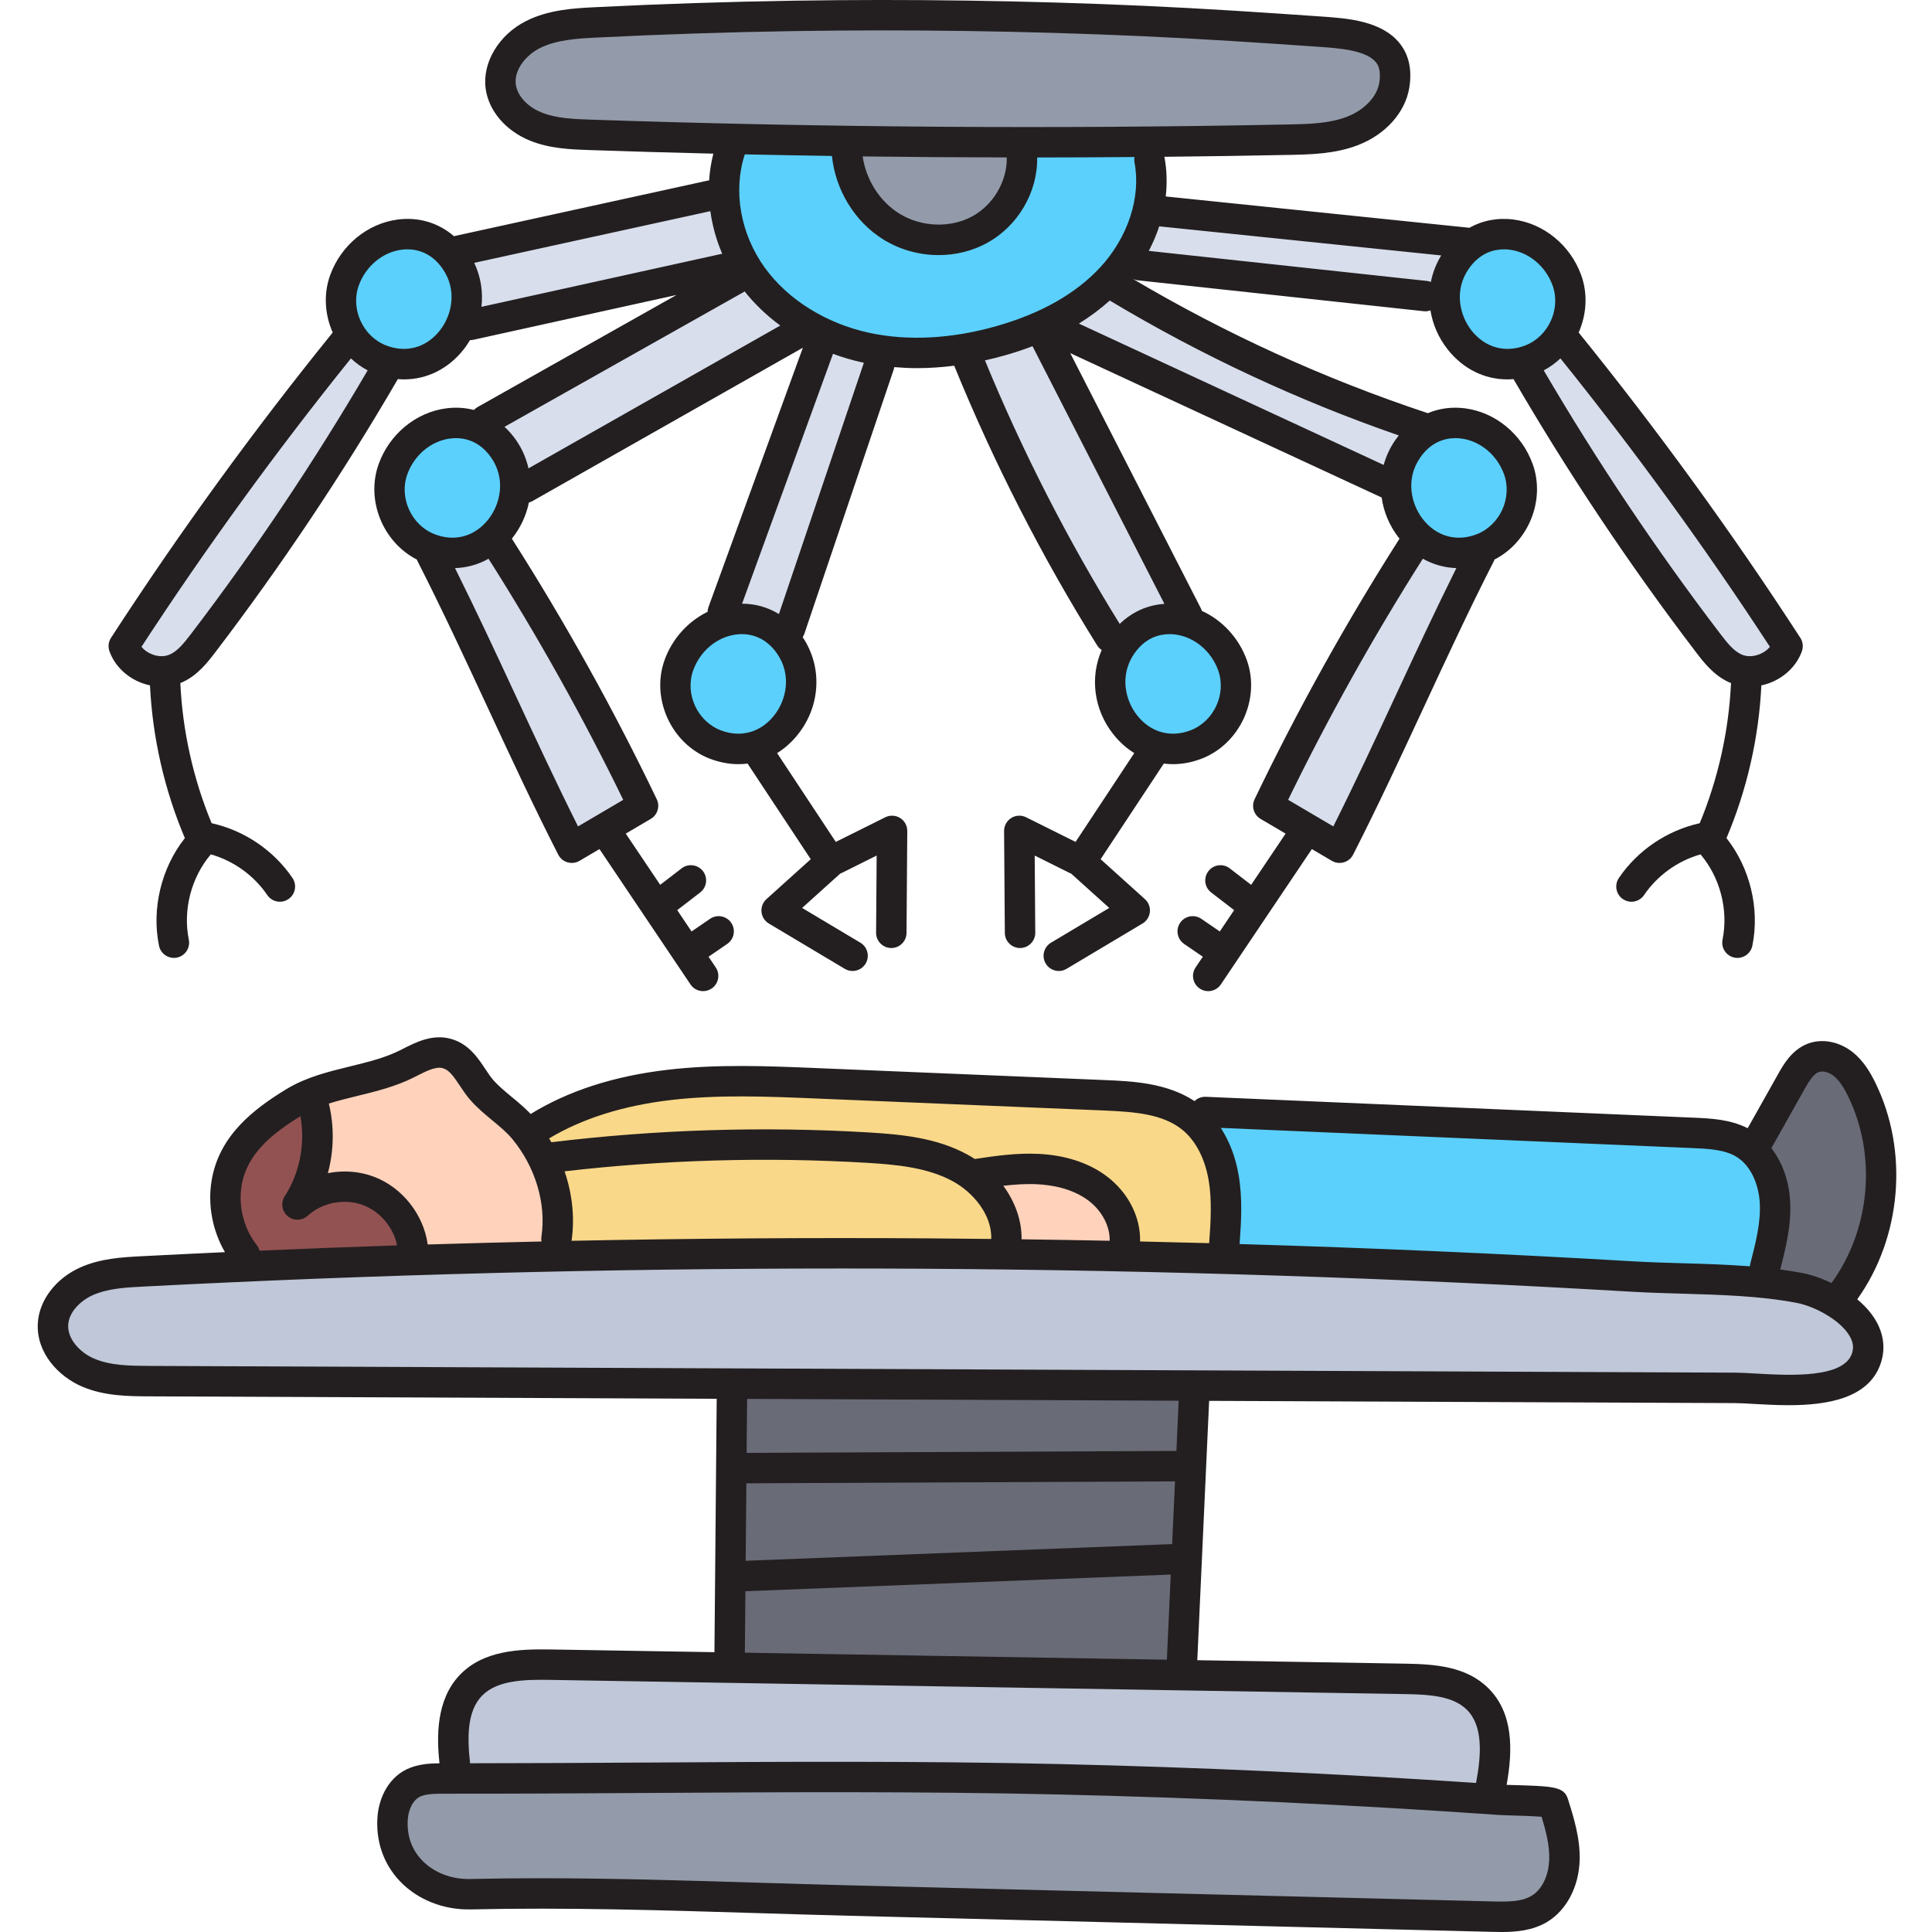 <svg height="511pt" viewBox="-9 0 511 511.995" width="511pt" xmlns="http://www.w3.org/2000/svg"><g fill="#d8deec"><path d="m454.215 175.895c-1.098 0-2.125-.215-3.062-.641-2.461-1.141-4.266-3.336-6.359-6.086-16.941-22.211-32.727-45.766-46.918-70.004l-1.062-1.812 1.863-.973c1.414-.734 2.754-1.695 3.984-2.852l1.574-1.48 1.352 1.684c19.816 24.617 38.535 50.387 55.629 76.59l.797 1.223-.922 1.133c-.859 1.062-2.039 1.926-3.402 2.5-1.125.473-2.328.719-3.473.719zm0 0"/><path d="m368.938 76.578c-.184-.074-.344-.117-.492-.137l-76.641-8.273 1.363-2.602c1.07-2.043 1.957-4.129 2.633-6.203l.5-1.535 79.48 8.203-1.641 2.699c-1.215 2.004-2.051 4.148-2.488 6.379l-.465 2.383zm0 0"/><path d="m329.262 212.738.812-1.66c10.652-21.879 22.699-43.438 35.809-64.086l1.02-1.605 1.656.938c2.445 1.391 5.125 2.141 7.957 2.23l3.117.102-1.391 2.789c-5.492 11.035-10.883 22.582-15.938 33.461-5.352 11.52-10.883 23.426-16.676 34.996l-.961 1.914zm0 0"/><path d="m272.199 86.008 3.16-1.953c2.863-1.773 5.523-3.758 7.902-5.898l1.102-.984 1.266.758c24.047 14.422 49.691 26.395 76.227 35.574l2.699.934-1.801 2.219c-.312.387-.617.793-.914 1.207-1.223 1.773-2.145 3.758-2.719 5.871l-.625 2.281zm0 0"/><path d="m285.531 166.398c-13.809-22.289-25.875-45.883-35.859-70.133l-.906-2.195 2.316-.52c1.961-.438 3.68-.871 5.262-1.328 2.418-.684 4.797-1.469 7.074-2.34l1.676-.637 37.152 72.57-3.031.203c-3.984.266-7.648 1.914-10.594 4.762l-1.785 1.727zm0 0"/><path d="m195.875 164.43c-2.645-1.621-5.578-2.445-8.715-2.445h-2.855l25.766-70.797 1.891.703c2.504.934 5.062 1.684 7.602 2.23l2.488.5-.715 2.156-23.324 68.961zm0 0"/><path d="m128.609 124.559c-.555-2.434-1.539-4.695-2.938-6.719-.844-1.215-1.797-2.316-2.828-3.266l-2.02-1.863 65.621-36.969 1.73-1.312 1.215 1.535c2.516 3.184 5.57 6.109 9.078 8.703l2.477 1.828-71.738 40.688zm0 0"/><path d="m116.105 81.082c.422-3.637-.176-7.289-1.73-10.559l-1.082-2.273 67.145-14.715.297 2.148c.508 3.707 1.52 7.34 3.004 10.789l1.055 2.453-2.77.336-66.242 14.609zm0 0"/><path d="m141.902 219.898c-5.867-11.711-11.613-24.086-16.688-35-5.012-10.801-10.367-22.281-15.926-33.453l-1.391-2.789 3.117-.102c2.832-.09 5.508-.84 7.957-2.23l1.652-.938 1.023 1.605c13.105 20.656 25.152 42.219 35.809 64.086l.809 1.66-15.406 9.074zm0 0"/><path d="m33.316 175.895c-1.145 0-2.348-.246-3.469-.715-1.367-.574-2.547-1.441-3.41-2.504l-.918-1.133.797-1.223c17.094-26.199 35.809-51.969 55.629-76.59l1.352-1.68 1.574 1.477c1.23 1.156 2.57 2.117 3.984 2.855l1.863.969-1.062 1.816c-14.191 24.238-29.977 47.789-46.918 70-2.098 2.754-3.898 4.949-6.348 6.082-.949.43-1.977.645-3.074.645zm0 0"/></g><path d="m474.996 341.809c-2.449-1.172-5.062-2.074-7.172-2.48-1.695-.316-3.547-.613-5.824-.922l-2.23-.301.562-2.18c1.328-5.129 2.98-11.512 2.555-17.863-.332-4.82-1.898-9.168-4.539-12.57l-.812-1.051 9.391-16.715c1.434-2.539 2.781-4.699 4.812-5.477.508-.195 1.062-.293 1.648-.293 1.422 0 2.973.578 4.258 1.586 2.016 1.566 3.395 4.031 4.367 6.008 7.984 16.234 6.16 36.984-4.535 51.633l-.98 1.344zm0 0" fill="#696b77"/><path d="m186.508 368.707 118.445.508-.801 17.547-2.25-.246-115.547.52zm0 0" fill="#696b77"/><path d="m186.309 391.105 117.676-.539-.941 20.555-116.953 4.574zm0 0" fill="#696b77"/><path d="m185.871 439.941.188-20.168 116.801-4.582-1.113 24.473c.004.059.004.113.004.172v2.031zm0 0" fill="#696b77"/><path d="m57.352 331.93c-.062-.25-.184-.492-.359-.715-3.77-4.805-5.434-11.277-4.445-17.312 1.562-9.453 9.227-15.309 16.516-19.793l2.488-1.531.527 2.875c1.434 7.848-.184 16.094-4.441 22.633-.559.859-.398 1.996.375 2.652.48.406.98.492 1.32.492.508 0 .996-.191 1.375-.539 2.934-2.664 6.98-4.199 11.098-4.199 1.961 0 3.855.34 5.633 1.012 5.137 1.934 9.156 6.703 10.246 12.148l.461 2.312-2.355.078c-11.621.383-23.531.836-36.41 1.391l-1.625.07zm0 0" fill="#935252"/><path d="m464.703 366.328c-3.199 0-6.395-.18-8.957-.324l-.504-.031c-1.918-.105-3.574-.199-4.965-.207l-420.035-1.781c-5.395-.031-10.875-.062-15.676-2.133-4.023-1.738-8.242-5.859-7.992-10.797.223-4.676 4.27-8.113 7.668-9.637 4.367-1.953 9.336-2.211 14.145-2.461 8.562-.445 16.023-.809 22.805-1.109 53.859-2.449 108.547-3.688 162.527-3.688 7.613 0 15.316.023 22.895.074 61.793.398 124.477 2.445 186.312 6.082 4.262.25 8.695.379 12.98.504l.422.016c10.258.289 20.867.59 30.727 2.484 5.254 1.012 12.387 4.863 15.234 9.555 1.277 2.086 1.594 4.121.965 6.215-1.938 6.488-11.516 7.238-18.551 7.238zm0 0" fill="#bfc7d8"/><path d="m381.535 474.488c-36.848-2.484-74.086-4.168-110.68-5.004-17.711-.406-36.66-.594-59.645-.594-16.453 0-32.973.098-48.949.191h-.27c-15.043.098-31.141.191-46.91.199l-1.789.004-.199-1.777c-.781-6.965-.949-14.727 3.699-19.52 4.145-4.254 10.98-4.828 17.117-4.828.773 0 1.551.008 2.324.023l226.605 3.758c6.98.117 13.586.566 17.773 4.707 5.25 5.191 4.371 14.062 3.02 21.215l-.328 1.742zm0 0" fill="#bfc7d8"/><path d="m310.883 331.445c-6.004-.168-11.996-.305-17.988-.445l-2.32-.051.059-2.012c.16-5.762-2.902-11.734-7.996-15.586-4.375-3.312-10.238-5.238-16.965-5.57-.766-.035-1.531-.051-2.297-.051-5.008 0-10.137.766-14.258 1.383l-.754.113-.641-.418c-.527-.348-1.125-.703-1.77-1.062-7.82-4.293-16.945-5.148-25.617-5.652-9.008-.531-18.172-.801-27.238-.801-18.77 0-37.688 1.145-56.234 3.398l-1.301.156-2.273-3.859 1.703-1.02c9.055-5.422 20.203-8.941 33.137-10.449 5.562-.648 11.676-.965 18.691-.965 6.723 0 13.41.281 19.875.555l76.457 3.18c8.684.363 16.328 1.031 21.895 5.531 3.914 3.148 6.66 8.352 7.734 14.641.91 5.418.609 10.965.152 17.133l-.141 1.906zm0 0" fill="#f9d889"/><path d="m139.992 328.535c.82-5.633.211-11.676-1.766-17.477l-.797-2.344 2.461-.285c17.59-2.043 35.516-3.078 53.277-3.078 8.965 0 18.023.262 26.93.785 8.199.484 16.805 1.281 23.91 5.172 5.75 3.164 11.434 9.672 11.18 17.094l-.066 1.953-5.23-.059c-4.422-.047-8.832-.098-13.238-.121-7.465-.047-15.047-.074-22.543-.074-23.82 0-48.078.246-72.098.723l-2.359.047zm0 0" fill="#f9d889"/><path d="m284.527 330.812c-7.816-.16-15.668-.289-23.332-.387l-2.012-.027.035-2.012c.082-4.352-1.5-8.953-4.449-12.957l-2.047-2.777 3.426-.395c2.719-.316 5.098-.469 7.273-.469.684 0 1.367.016 2.043.047 4.121.203 10.016 1.191 14.715 4.754 4.082 3.086 6.531 7.793 6.391 12.285l-.062 1.977zm0 0" fill="#ffd2bb"/><path d="m101.859 330.062c-.984-7.227-6.199-13.801-12.984-16.355-2.199-.828-4.555-1.25-6.996-1.25-1.367 0-2.75.133-4.102.402l-3.152.621.832-3.102c1.535-5.715 1.621-11.75.25-17.457l-.438-1.809 1.773-.562c2.508-.801 5.23-1.465 7.633-2.047 4.988-1.223 10.09-2.477 14.758-4.852l.445-.227c2.402-1.227 4.832-2.465 7.066-2.465.504 0 .984.062 1.43.188 2.48.691 4.035 3.027 5.68 5.5.832 1.258 1.59 2.379 2.477 3.418 1.773 2.051 3.887 3.789 5.75 5.324 1.938 1.602 3.934 3.25 5.523 5.184 6.508 7.883 9.555 18.156 8.152 27.48-.027.18-.02.371.023.66l.328 2.238-2.266.051c-10.34.227-20.48.492-30.141.789l-1.805.059zm0 0" fill="#ffd2bb"/><path d="m454.086 337.578c-5.98-.465-12.172-.645-17.633-.805-4.762-.133-9.047-.266-13.277-.512-34.055-2-69.125-3.539-104.234-4.578l-2.09-.062.156-2.086c.445-6.02.762-11.914-.219-17.758-.75-4.387-2.289-8.465-4.445-11.785l-2.113-3.25 128.984 5.516c4.176.184 8.801.387 12.367 2.508 4.859 2.891 6.93 8.906 7.242 13.574.395 5.73-1.102 11.484-2.547 17.051-.016.043-.031.133-.039.281l-.086 2.066zm0 0" fill="#5bd0fc"/><path d="m390 94.465c-4.289 0-8.227-1.996-11.09-5.621-3.652-4.633-5.332-12.219-.848-18.727 3.457-4.992 7.898-6.043 11.02-6.043.602 0 1.203.039 1.777.121 5.785.754 10.879 4.984 12.973 10.781 2.602 7.211-1.246 15.652-8.395 18.434-1.785.699-3.617 1.055-5.438 1.055zm0 0" fill="#5bd0fc"/><path d="m377.129 144.496c-4.285 0-8.227-1.996-11.09-5.621-3.656-4.633-5.336-12.219-.836-18.727 3.445-4.988 7.887-6.035 11.008-6.035.559 0 1.145.035 1.746.105 5.824.762 10.914 4.992 13.004 10.789 2.609 7.207-1.238 15.648-8.395 18.43-1.797.703-3.625 1.059-5.438 1.059zm0 0" fill="#5bd0fc"/><path d="m301.359 196.434c-4.293 0-8.23-1.996-11.082-5.621-3.652-4.625-5.332-12.211-.844-18.723 3.457-4.996 7.898-6.043 11.016-6.043.648 0 1.219.051 1.734.109 5.832.762 10.926 4.996 13.016 10.789 2.598 7.215-1.246 15.652-8.395 18.434-1.793.699-3.629 1.055-5.445 1.055zm0 0" fill="#5bd0fc"/><path d="m233.496 91.5c-4.543 0-8.941-.453-13.07-1.352-11.898-2.582-22.398-9.129-28.812-17.957-6.848-9.434-9.004-21.664-5.633-31.91l.465-1.406 1.48.031c7.27.16 14.82.301 23.074.43l1.777.027.184 1.766c.887 8.512 5.602 16.211 12.609 20.59 4.066 2.543 8.805 3.887 13.688 3.887 4.188 0 8.254-1.012 11.766-2.926 7.633-4.148 12.477-12.355 12.336-20.91l-.031-2.031h2.031c8.559-.012 17.227-.051 25.773-.121l2.391-.02-.402 2.355c-.047.266-.047.512-.004.742 1.863 9.781-1.809 21.094-9.578 29.508-6.703 7.246-16.227 12.664-28.309 16.117-7.391 2.109-14.703 3.18-21.734 3.18zm0 0" fill="#5bd0fc"/><path d="m186.172 196.434c-1.809 0-3.641-.355-5.445-1.055-5.512-2.145-9.215-7.648-9.215-13.695 0-1.648.273-3.246.82-4.742 2.086-5.789 7.184-10.023 12.98-10.781.582-.074 1.176-.113 1.77-.113 3.117 0 7.562 1.047 11.016 6.043 4.488 6.512 2.809 14.098-.848 18.727-2.855 3.621-6.793 5.617-11.078 5.617zm0 0" fill="#5bd0fc"/><path d="m110.41 144.496c-1.809 0-3.641-.355-5.445-1.059-5.516-2.145-9.223-7.648-9.223-13.691 0-1.621.277-3.219.828-4.742 2.09-5.793 7.18-10.023 12.973-10.781.586-.074 1.176-.113 1.758-.113 3.125 0 7.574 1.047 11.023 6.039 4.5 6.508 2.824 14.094-.836 18.727-2.863 3.625-6.797 5.621-11.078 5.621zm0 0" fill="#5bd0fc"/><path d="m97.535 94.465c-1.809 0-3.641-.355-5.441-1.055-5.512-2.145-9.215-7.652-9.215-13.707 0-1.645.277-3.234.824-4.73 2.086-5.793 7.184-10.023 12.977-10.781.566-.078 1.164-.117 1.77-.117 3.121 0 7.562 1.051 11.016 6.043 4.484 6.508 2.809 14.094-.844 18.727-2.863 3.625-6.801 5.621-11.086 5.621zm0 0" fill="#5bd0fc"/><path d="m388.398 505.93c-.773 0-1.582-.012-2.418-.035l-170.23-4.262c-8.184-.207-16.52-.457-24.57-.707-18.742-.578-38.125-1.172-57.598-1.172-6.266 0-12.441.066-18.359.191-.176.004-.359.008-.547.008-5.414 0-10.469-2.07-13.871-5.676-3.148-3.332-4.605-7.641-4.207-12.457.223-2.812 1.633-6.531 4.887-7.723 1.996-.73 4.312-.742 6.555-.75h4.531c15.555 0 31.324-.09 46.574-.176l2.875-.016c15.277-.094 32.598-.203 49.516-.203 22.773 0 41.594.188 59.223.594 39.043.891 78.574 2.73 117.492 5.473.168.012.539.023 1.043.039l1.207.039c1.73.039 6.094.16 8.707.375l1.355.113.395 1.301c1.16 3.836 2.223 7.941 2.102 11.938-.113 3.902-1.668 8.926-5.684 11.32-2.66 1.57-5.887 1.785-8.977 1.785zm0 0" fill="#939baa"/><path d="m263.324 35.676c-38.773 0-77.922-.664-116.352-1.973-4.656-.156-9.473-.316-13.777-2.078-4.355-1.773-7.492-5.293-7.988-8.973-.672-5.102 3.383-9.621 7.434-11.664 4.891-2.477 10.77-2.77 15.961-3.031 17.191-.863 34.789-1.441 52.328-1.711 7.871-.125 15.887-.188 23.812-.188 22.805 0 45.84.512 68.469 1.527 16.172.727 31.93 1.777 46.551 2.805l.555.039c5.617.387 13.293.914 16.398 4.855.5.645 2.016 2.578 1.27 7.027-.734 4.355-4.57 8.469-9.77 10.484-5.082 1.957-10.691 2.07-16.121 2.188-22.746.461-45.871.691-68.77.691zm0 0" fill="#939baa"/><path d="m239.273 61.52c-4.102 0-8.203-1.152-11.555-3.25-5.617-3.508-9.574-9.688-10.586-16.523l-.344-2.32 2.348.027c12.648.16 25.488.25 38.168.27l1.949.004.047 1.949c.168 7.012-3.938 14.02-10.215 17.434-2.895 1.578-6.289 2.41-9.812 2.41zm0 0" fill="#939baa"/><path d="m27.484 180.762c.906.379 1.832.664 2.766.863.66 13.82 3.836 27.734 9.242 40.48-6.23 7.879-8.859 18.676-6.855 28.52.387 1.91 2.07 3.227 3.945 3.227.266 0 .535-.027.809-.082 2.18-.445 3.59-2.57 3.148-4.754-1.598-7.852.637-16.5 5.836-22.602 6.047 1.727 11.418 5.57 14.961 10.789.781 1.148 2.051 1.766 3.34 1.766.781 0 1.57-.227 2.262-.699 1.844-1.25 2.32-3.758 1.07-5.598-4.992-7.348-12.766-12.594-21.426-14.516-4.867-11.73-7.715-24.488-8.289-37.152.207-.082.418-.152.621-.246 4.023-1.844 6.699-5.352 8.652-7.91 17.547-23.012 33.816-47.363 48.371-72.387.551.047 1.102.082 1.648.082 6.027-.004 11.703-2.762 15.793-7.941.625-.793 1.176-1.621 1.684-2.469.012 0 .023.004.035.004.285 0 .578-.031.871-.094l53.82-11.871-52.766 29.73c-.359.203-.656.461-.926.742-2.32-.598-4.785-.758-7.328-.43-8.02 1.039-15.047 6.82-17.902 14.734-3.473 9.609 1.129 20.758 10.113 25.34.051.133.09.27.156.398 6.449 12.637 12.621 25.922 18.586 38.766 5.996 12.914 12.199 26.27 18.719 39.039.508.988 1.398 1.727 2.465 2.035.371.109.75.16 1.129.16.711 0 1.418-.188 2.043-.555l5.293-3.117 24.121 35.867c.777 1.156 2.051 1.781 3.348 1.781.773 0 1.555-.223 2.246-.688 1.848-1.242 2.34-3.746 1.098-5.594l-1.91-2.84 4.953-3.391c1.836-1.258 2.309-3.766 1.051-5.602-1.258-1.84-3.766-2.309-5.605-1.051l-4.898 3.352-3.801-5.652 6.082-4.684c1.766-1.359 2.094-3.891.734-5.656-1.359-1.762-3.891-2.09-5.656-.734l-5.672 4.367-9.129-13.57 6.621-3.898c1.809-1.062 2.5-3.332 1.594-5.219-11.367-23.672-24.285-46.898-38.402-69.051.031-.039.066-.078.102-.121 2.258-2.859 3.734-6.105 4.414-9.457.332-.086.66-.219.973-.395l71.633-40.629-25.023 68.758c-.148.406-.207.82-.223 1.227-5.156 2.523-9.344 7.086-11.391 12.75-3.695 10.23 1.758 22.203 11.902 26.148 2.562.992 5.152 1.48 7.68 1.48.812 0 1.613-.055 2.402-.152l16.742 25.34-11.742 10.582c-.949.855-1.438 2.113-1.312 3.387s.848 2.414 1.945 3.07l20.129 12.012c.648.387 1.359.57 2.062.57 1.375 0 2.711-.699 3.465-1.965 1.141-1.914.516-4.387-1.395-5.531l-15.438-9.211 10.105-9.109c.094-.039.184-.059.273-.102l9.375-4.672-.148 20.445c-.016 2.227 1.777 4.043 4 4.059h.031c2.215 0 4.016-1.785 4.031-4l.199-27.012c.008-1.402-.707-2.707-1.898-3.449-1.191-.742-2.676-.812-3.93-.188l-13.117 6.531-15.551-23.539c2.055-1.273 3.938-2.945 5.566-5.008 6-7.598 6.469-17.895 1.211-25.711.176-.273.328-.562.438-.887l23.707-70.109c.062-.188.098-.379.133-.57 1.969.164 3.961.27 5.988.27 3.238 0 6.547-.223 9.891-.645 10.461 25.664 23.195 50.594 37.871 74.098.32.512.738.922 1.215 1.234-3.16 7.234-2.105 15.777 3.062 22.32 1.629 2.062 3.512 3.734 5.566 5.008l-15.551 23.539-13.113-6.531c-1.254-.625-2.742-.555-3.934.188-1.188.742-1.906 2.047-1.898 3.449l.199 27.012c.02 2.215 1.82 4 4.031 4h.031c2.223-.016 4.016-1.832 4-4.059l-.148-20.445 9.375 4.672c.09.043.18.062.27.102l10.109 9.109-15.438 9.211c-1.91 1.145-2.535 3.617-1.395 5.531.754 1.266 2.09 1.965 3.465 1.965.703 0 1.414-.184 2.062-.57l20.129-12.012c1.098-.656 1.82-1.797 1.945-3.07s-.363-2.531-1.312-3.387l-11.742-10.582 16.742-25.34c.793.098 1.594.152 2.402.152 2.523 0 5.117-.484 7.68-1.48 10.148-3.945 15.598-15.918 11.902-26.148-2.113-5.848-6.504-10.527-11.891-12.992-.07-.219-.148-.441-.258-.652l-34.629-67.656 82.465 38.234c.02.008.039.012.062.023.535 3.816 2.074 7.551 4.633 10.793.035.039.07.078.102.117-14.113 22.148-27.031 45.371-38.402 69.051-.906 1.891-.215 4.16 1.59 5.219l6.625 3.898-9.129 13.574-5.672-4.367c-1.766-1.359-4.297-1.031-5.656.734-1.359 1.762-1.031 4.293.73 5.652l6.086 4.684-3.801 5.652-4.898-3.352c-1.84-1.258-4.348-.785-5.605 1.051-1.258 1.84-.785 4.348 1.051 5.605l4.953 3.387-1.91 2.84c-1.242 1.848-.754 4.355 1.094 5.598.691.465 1.473.688 2.246.688 1.297 0 2.57-.625 3.352-1.785l24.117-35.863 5.293 3.113c.629.371 1.336.559 2.047.559.379 0 .758-.055 1.125-.16 1.07-.312 1.961-1.051 2.465-2.039 6.52-12.766 12.719-26.117 18.715-39.027 5.969-12.852 12.141-26.137 18.594-38.777.066-.129.102-.266.152-.398 8.984-4.582 13.586-15.73 10.117-25.34-2.859-7.914-9.887-13.695-17.906-14.734-3.504-.453-6.859.012-9.891 1.289-.055-.02-.102-.051-.156-.066-27.195-9.02-53.449-20.992-78.105-35.594.438.23.922.391 1.445.449l75.742 8.184c.148.016.293.027.438.027.473 0 .926-.094 1.352-.246.59 3.664 2.105 7.234 4.566 10.348 4.09 5.18 9.766 7.938 15.793 7.938.547 0 1.098-.031 1.648-.078 14.551 25.02 30.824 49.375 48.371 72.387 1.953 2.559 4.629 6.066 8.648 7.91.203.094.418.164.625.246-.578 12.664-3.426 25.422-8.289 37.152-8.66 1.922-16.438 7.168-21.426 14.512-1.25 1.844-.773 4.352 1.066 5.602.695.473 1.484.699 2.262.699 1.293 0 2.559-.621 3.34-1.77 3.547-5.215 8.918-9.059 14.965-10.785 5.195 6.102 7.434 14.75 5.836 22.602-.441 2.18.969 4.309 3.148 4.754.273.055.543.082.809.082 1.875 0 3.559-1.32 3.945-3.23 2.004-9.84-.629-20.637-6.855-28.516 5.406-12.746 8.582-26.664 9.242-40.48.934-.199 1.859-.484 2.766-.863 3.785-1.598 6.691-4.578 7.977-8.188.422-1.18.27-2.492-.414-3.547-18.078-27.863-37.844-55.07-58.746-80.91 2.082-4.715 2.488-10.172.672-15.207-2.855-7.91-9.883-13.691-17.902-14.73-4.23-.551-8.246.23-11.73 2.18l-80.465-8.301c.395-3.535.293-7.074-.359-10.512 11.055-.113 22.094-.281 33.102-.5 5.688-.117 12.137-.246 18.219-2.598 7.277-2.812 12.473-8.609 13.566-15.133.789-4.723-.047-8.688-2.492-11.785-4.773-6.051-14.004-6.688-20.746-7.156l-.535-.035c-14.73-1.031-30.582-2.086-46.711-2.809-30.727-1.375-61.898-1.832-92.645-1.352-17.441.273-35.109.852-52.512 1.719-5.516.273-12.371.617-18.422 3.68-7.207 3.648-11.609 10.992-10.699 17.863.773 5.883 5.262 11.172 11.703 13.805 5.293 2.16 10.91 2.352 15.863 2.52 10.902.371 21.832.684 32.781.949-.594 2.312-.965 4.684-1.117 7.086-.094.016-.184.012-.277.035l-67.086 14.688c-.082.02-.16.055-.242.078-4.113-3.559-9.332-5.148-14.926-4.426-8.016 1.039-15.043 6.824-17.902 14.734-1.816 5.035-1.41 10.492.672 15.207-20.902 25.836-40.664 53.043-58.746 80.906-.684 1.055-.836 2.367-.414 3.551 1.285 3.605 4.195 6.59 7.977 8.184zm70.965-55.078c1.84-5.098 6.297-8.82 11.355-9.473 2.527-.328 7.301-.105 10.879 5.074 3.914 5.668 2.434 12.297-.766 16.348-3.586 4.539-8.902 6.012-14.23 3.941-6.168-2.395-9.484-9.672-7.238-15.891zm45.242 93.32c-5.754-11.477-11.289-23.391-16.656-34.945-5.137-11.066-10.441-22.434-15.953-33.504 3.125-.102 6.145-.941 8.883-2.484 13.039 20.543 25.039 42.004 35.699 63.891zm-13.133-94.887c-.59-2.602-1.656-5.117-3.242-7.414-.934-1.352-1.98-2.547-3.113-3.594l63.254-35.641c.133-.074.246-.172.367-.258 2.668 3.371 5.863 6.418 9.453 9.066zm65.121 65.457c-3.582 4.535-8.898 6.012-14.227 3.941-6.172-2.398-9.488-9.676-7.242-15.891 1.844-5.102 6.301-8.824 11.355-9.477 2.527-.328 7.301-.105 10.883 5.078 3.91 5.668 2.434 12.293-.77 16.348zm1.242-26.848c-2.922-1.793-6.242-2.742-9.762-2.742l24.094-66.215c2.555.941 5.188 1.719 7.891 2.309.098.02.195.035.293.055zm54.602-67.223c1.785-.398 3.578-.844 5.375-1.355 2.508-.719 4.922-1.516 7.23-2.395l34.949 68.273c-4.469.297-8.559 2.137-11.844 5.32-13.762-22.207-25.762-45.684-35.711-69.844zm33.074-15.859c24.199 14.508 49.934 26.523 76.598 35.75-.336.422-.664.855-.98 1.309-1.398 2.027-2.398 4.227-3.023 6.508l-80.777-37.457c2.984-1.848 5.711-3.887 8.184-6.109zm28.723 97.98c2.246 6.215-1.07 13.492-7.242 15.891h.004c-5.328 2.07-10.648.598-14.23-3.941-3.203-4.055-4.68-10.68-.766-16.348 2.953-4.277 6.719-5.176 9.367-5.176.559 0 1.07.043 1.512.098 5.055.656 9.512 4.375 11.355 9.477zm47.172 6.441c-5.367 11.555-10.898 23.461-16.652 34.938l-11.973-7.047c10.664-21.887 22.664-43.352 35.699-63.891 2.738 1.547 5.758 2.387 8.883 2.488-5.512 11.07-10.816 22.441-15.957 33.512zm15.723-67.957c.559 0 1.07.043 1.512.102 5.059.652 9.516 4.375 11.355 9.473 2.246 6.219-1.07 13.496-7.238 15.895-5.328 2.066-10.645.594-14.23-3.941-3.199-4.055-4.68-10.684-.766-16.348 2.953-4.277 6.723-5.18 9.367-5.18zm-85.945-42.473c0-.004.004-.004.004-.008.043.027.078.059.121.082-.043-.023-.086-.051-.125-.074zm166.645 99.695c-1.707.719-3.504.754-4.934.098-2.031-.93-3.672-2.941-5.602-5.473-16.934-22.207-32.656-45.684-46.777-69.801 1.633-.855 3.113-1.934 4.426-3.176 19.695 24.469 38.359 50.148 55.516 76.438-.656.797-1.559 1.461-2.629 1.914zm-67.832-107.254c.562 0 1.07.039 1.512.098 5.059.656 9.516 4.375 11.355 9.477 2.246 6.215-1.07 13.492-7.238 15.891 0 0 0 0-.004 0-5.32 2.07-10.641.594-14.227-3.941-3.199-4.055-4.68-10.68-.766-16.348 2.953-4.277 6.719-5.176 9.367-5.176zm-16.648 1.617c-1.348 2.207-2.266 4.582-2.742 7.031-.324-.129-.664-.23-1.027-.27l-73.723-7.965c1.113-2.117 2.031-4.293 2.762-6.504zm-238.484-37.914c-3.711-1.516-6.363-4.418-6.754-7.395-.523-3.938 2.797-7.816 6.344-9.613 4.523-2.289 10.184-2.57 15.184-2.82 17.312-.863 34.887-1.438 52.238-1.711 30.586-.477 61.59-.023 92.156 1.348 16.039.719 31.832 1.766 46.508 2.793l.543.039c4.941.34 12.41.859 14.973 4.105.363.461 1.469 1.867.867 5.461-.613 3.668-3.961 7.18-8.52 8.945-4.758 1.836-10.207 1.945-15.477 2.051-61.371 1.238-123.605.809-184.973-1.277-4.488-.152-9.129-.309-13.09-1.926zm114.18 27.574c-5.789 3.152-13.562 2.84-19.344-.777-5.176-3.234-8.754-8.902-9.676-15.125 12.727.164 25.461.25 38.191.27.145 6.23-3.527 12.562-9.172 15.633zm-37.164-16.023c.941 9.023 6.027 17.383 13.543 22.086 4.453 2.781 9.617 4.188 14.75 4.188 4.43 0 8.832-1.051 12.723-3.164 8.297-4.512 13.531-13.5 13.383-22.707 8.602-.008 17.199-.051 25.789-.121-.082.465-.094.953 0 1.445 1.754 9.184-1.73 19.832-9.082 27.785-6.449 6.969-15.664 12.203-27.391 15.551-11.902 3.402-23.598 4.023-33.828 1.805-11.426-2.48-21.492-8.746-27.625-17.188-6.508-8.965-8.527-20.441-5.348-30.102 7.691.164 15.387.305 23.086.422zm-32.215 14.629c.527 3.844 1.578 7.656 3.148 11.305-.078.012-.156.012-.238.027l-63.574 14.023c.461-3.957-.168-7.988-1.91-11.656zm-93.168 19.691c1.84-5.102 6.301-8.82 11.355-9.477.441-.059.953-.098 1.512-.098 2.648 0 6.414.902 9.367 5.176 3.914 5.668 2.438 12.297-.766 16.352-3.586 4.535-8.906 6.008-14.227 3.941-6.172-2.398-9.488-9.68-7.242-15.895zm-2.078 19.328c1.316 1.242 2.793 2.32 4.426 3.176-14.121 24.117-29.84 47.594-46.777 69.801-1.93 2.531-3.566 4.539-5.602 5.473-1.43.656-3.227.621-4.934-.098-1.07-.453-1.973-1.117-2.629-1.914 17.156-26.293 35.82-51.973 55.516-76.438zm0 0" fill="#231f20"/><path d="m482.688 344.332c11.746-16.457 13.707-39.281 4.766-57.461-1.254-2.547-3.078-5.773-6.078-8.117-3.547-2.77-8.074-3.598-11.812-2.164-4.246 1.629-6.457 5.566-7.918 8.172l-7.996 14.227c-4.664-2.379-9.906-2.605-14.176-2.789l-129.438-5.539c-1.16-.043-2.211.398-2.973 1.141-7.367-4.879-16.695-5.277-23.656-5.57l-76.457-3.18c-12.926-.539-26.293-1.098-39.523.449-14.168 1.648-26.359 5.586-36.289 11.711-1.594-1.664-3.312-3.098-4.992-4.488-1.859-1.535-3.613-2.988-5.023-4.625-.664-.77-1.316-1.754-2.008-2.797-1.98-2.984-4.445-6.699-9.117-7.996-4.895-1.355-9.32.906-12.875 2.723l-.438.223c-4.062 2.066-8.621 3.18-13.445 4.359-5.703 1.395-11.598 2.836-16.805 5.996-8.719 5.301-17.898 12.328-19.867 24.309-1.059 6.438.266 13.262 3.547 18.914-7.348.336-14.758.695-22.043 1.074-5.113.266-10.91.566-16.312 2.984-6.527 2.926-10.941 8.762-11.242 14.867-.391 7.859 5.57 14.031 11.645 16.66 5.965 2.578 12.387 2.605 18.059 2.629l150.211.641-.598 67.156-43.5-.723c-8.289-.137-17.656.25-23.879 6.645-6.473 6.656-6.227 16.656-5.492 23.527-2.383.02-4.98.164-7.574 1.117-5.922 2.172-8.445 8.102-8.84 12.926-.523 6.48 1.551 12.559 5.844 17.109 4.695 4.977 11.625 7.75 18.973 7.566 25.172-.574 50.824.215 75.629.973 8.062.25 16.402.504 24.605.711l170.227 4.262c.824.02 1.711.043 2.641.043 3.746 0 8.168-.363 12.008-2.652 5.121-3.055 8.434-9.312 8.645-16.336.176-5.816-1.562-11.344-3.094-16.223-1.059-3.363-3.805-3.438-15.375-3.758-.328-.008-.617-.016-.879-.023 1.645-9.25 1.836-19.016-4.891-25.664-5.789-5.719-14.008-6.324-21.934-6.457l-55.152-.918 3.137-68.73 139.32.594c1.348.008 3.098.105 5.125.223 2.699.152 5.84.332 9.105.332 10.219 0 21.648-1.758 24.578-11.562 1.109-3.715.562-7.551-1.59-11.094-1.238-2.047-2.91-3.84-4.781-5.395zm-14.016-55.621c1.188-2.113 2.367-4.051 3.777-4.594 1.086-.414 2.672-.016 3.965.992 1.711 1.336 2.93 3.547 3.805 5.32 7.727 15.707 5.941 35.461-4.359 49.582-2.82-1.355-5.562-2.242-7.664-2.645-1.953-.375-3.93-.676-5.922-.941 1.461-5.645 3.051-11.996 2.605-18.496-.359-5.27-2.133-10.027-4.945-13.664zm-18.109 17.777c4.191 2.488 5.984 7.824 6.273 11.992.367 5.379-1.086 10.984-2.492 16.402-.059.234-.09.469-.105.703-5.91-.461-11.875-.645-17.73-.812-4.582-.133-8.914-.258-13.219-.512-34.574-2.031-69.434-3.551-104.285-4.578.434-5.934.801-12.051-.246-18.234-.801-4.734-2.438-9.004-4.738-12.547l125.109 5.352c3.875.168 8.27.355 11.434 2.234zm-282.203-14.98c12.598-1.469 25.645-.93 38.254-.402l76.457 3.184c8.316.344 15.617.969 20.723 5.086 3.539 2.855 6.031 7.621 7.012 13.418.91 5.363.539 11.086.133 16.652-6.105-.168-12.207-.309-18.309-.445.18-6.422-3.129-12.965-8.793-17.246-4.699-3.559-10.945-5.621-18.066-5.969-5.809-.285-11.469.527-16.945 1.355-.617-.402-1.25-.785-1.902-1.145-8.203-4.496-17.574-5.383-26.473-5.906-27.891-1.637-56.094-.758-83.828 2.613-.195-.344-.395-.68-.602-1.016 8.809-5.277 19.664-8.703 32.34-10.18zm-28.238 18.902c26.441-3.062 53.289-3.832 79.855-2.27 7.98.469 16.336 1.234 23.07 4.926 5.207 2.855 10.363 8.734 10.141 15.27-5.516-.062-11.031-.125-16.531-.16-31.426-.207-63.066.016-94.688.645.883-6.039.203-12.391-1.848-18.41zm116.254 3.832c3.023-.348 6.047-.551 9-.406 3.832.188 9.301 1.094 13.598 4.344 3.562 2.695 5.719 6.828 5.594 10.633-7.789-.156-15.57-.285-23.344-.391.086-4.891-1.68-9.883-4.848-14.18zm-171.223-23.801c5.059-1.234 10.293-2.516 15.188-5.004l.449-.227c2.551-1.305 5.184-2.652 7.055-2.133 1.652.457 2.82 2.074 4.551 4.684.797 1.203 1.625 2.445 2.617 3.602 1.855 2.152 3.961 3.895 5.996 5.574 1.961 1.621 3.812 3.156 5.258 4.906 6.148 7.453 9.031 17.137 7.715 25.91-.066.43-.043.844.023 1.25-10.059.223-20.113.484-30.16.793-1.082-7.953-6.754-15.129-14.266-17.965-3.867-1.457-8.129-1.734-12.188-.941 1.613-5.992 1.723-12.367.258-18.438 2.383-.758 4.906-1.375 7.504-2.012zm-30.629 23.781c1.402-8.535 8.266-13.91 15.59-18.41 1.316 7.227-.164 15.055-4.156 21.184-1.109 1.699-.781 3.957.762 5.273 1.547 1.312 3.828 1.277 5.328-.09 3.875-3.531 9.777-4.656 14.684-2.805 4.547 1.715 8.039 5.914 8.988 10.664-12.168.398-24.309.875-36.426 1.395-.137-.512-.375-1.004-.723-1.445-3.438-4.383-4.949-10.273-4.047-15.766zm246.605 94.969-113.016 4.426.18-20.527 113.594-.516zm97.906 72.27c1.148 3.766 2.137 7.598 2.027 11.305-.102 3.371-1.395 7.676-4.719 9.656-2.582 1.539-6.047 1.578-10.316 1.473l-170.227-4.262c-8.18-.207-16.508-.461-24.559-.707-18.91-.582-38.309-1.176-57.664-1.176-6.141 0-12.281.059-18.398.199-5.098.129-9.789-1.723-12.922-5.043-2.746-2.906-4.016-6.684-3.672-10.922.195-2.41 1.379-5.199 3.582-6.008 1.719-.633 3.938-.621 6.074-.629 17.938.02 36.16-.09 53.785-.195 35.621-.215 72.457-.438 108.684.395 39 .891 78.5 2.73 117.402 5.465.312.02 1.168.047 2.316.078 1.695.047 6.059.168 8.605.371zm-19.82-28.383c4.359 4.305 3.859 12.008 2.453 19.418-36.758-2.477-73.984-4.168-110.773-5.012-36.34-.832-73.238-.609-108.918-.395-15.379.09-31.203.184-46.898.191-.746-6.691-.871-13.754 3.156-17.895 3.98-4.09 11.062-4.32 17.965-4.203l226.617 3.766c6.547.105 12.73.504 16.398 4.129zm-191.32-15.102.145-16.285 112.719-4.418-1.02 22.41c-.004.051.008.098.008.152zm114.359-53.438c-.09-.004-.176-.027-.266-.027-.008 0-.016 0-.02 0l-113.602.516.125-14.309 114.371.484zm179.082-26.023c-2.039 6.828-16.719 5.988-25.496 5.488-2.141-.125-3.988-.23-5.551-.238l-420.035-1.785c-5.137-.02-10.445-.043-14.891-1.969-3.52-1.52-6.98-5.051-6.793-8.859.172-3.531 3.387-6.52 6.488-7.91 4.023-1.801 8.805-2.051 13.43-2.289 7.531-.391 15.199-.766 22.789-1.109 61.438-2.793 123.793-4.008 185.324-3.609 61.844.406 124.492 2.449 186.215 6.074 4.422.262 9.016.395 13.457.523 10.211.297 20.766.602 30.402 2.449 4.719.906 11.379 4.465 13.906 8.629.973 1.609 1.215 3.07.754 4.605zm0 0" fill="#231f20"/></svg>